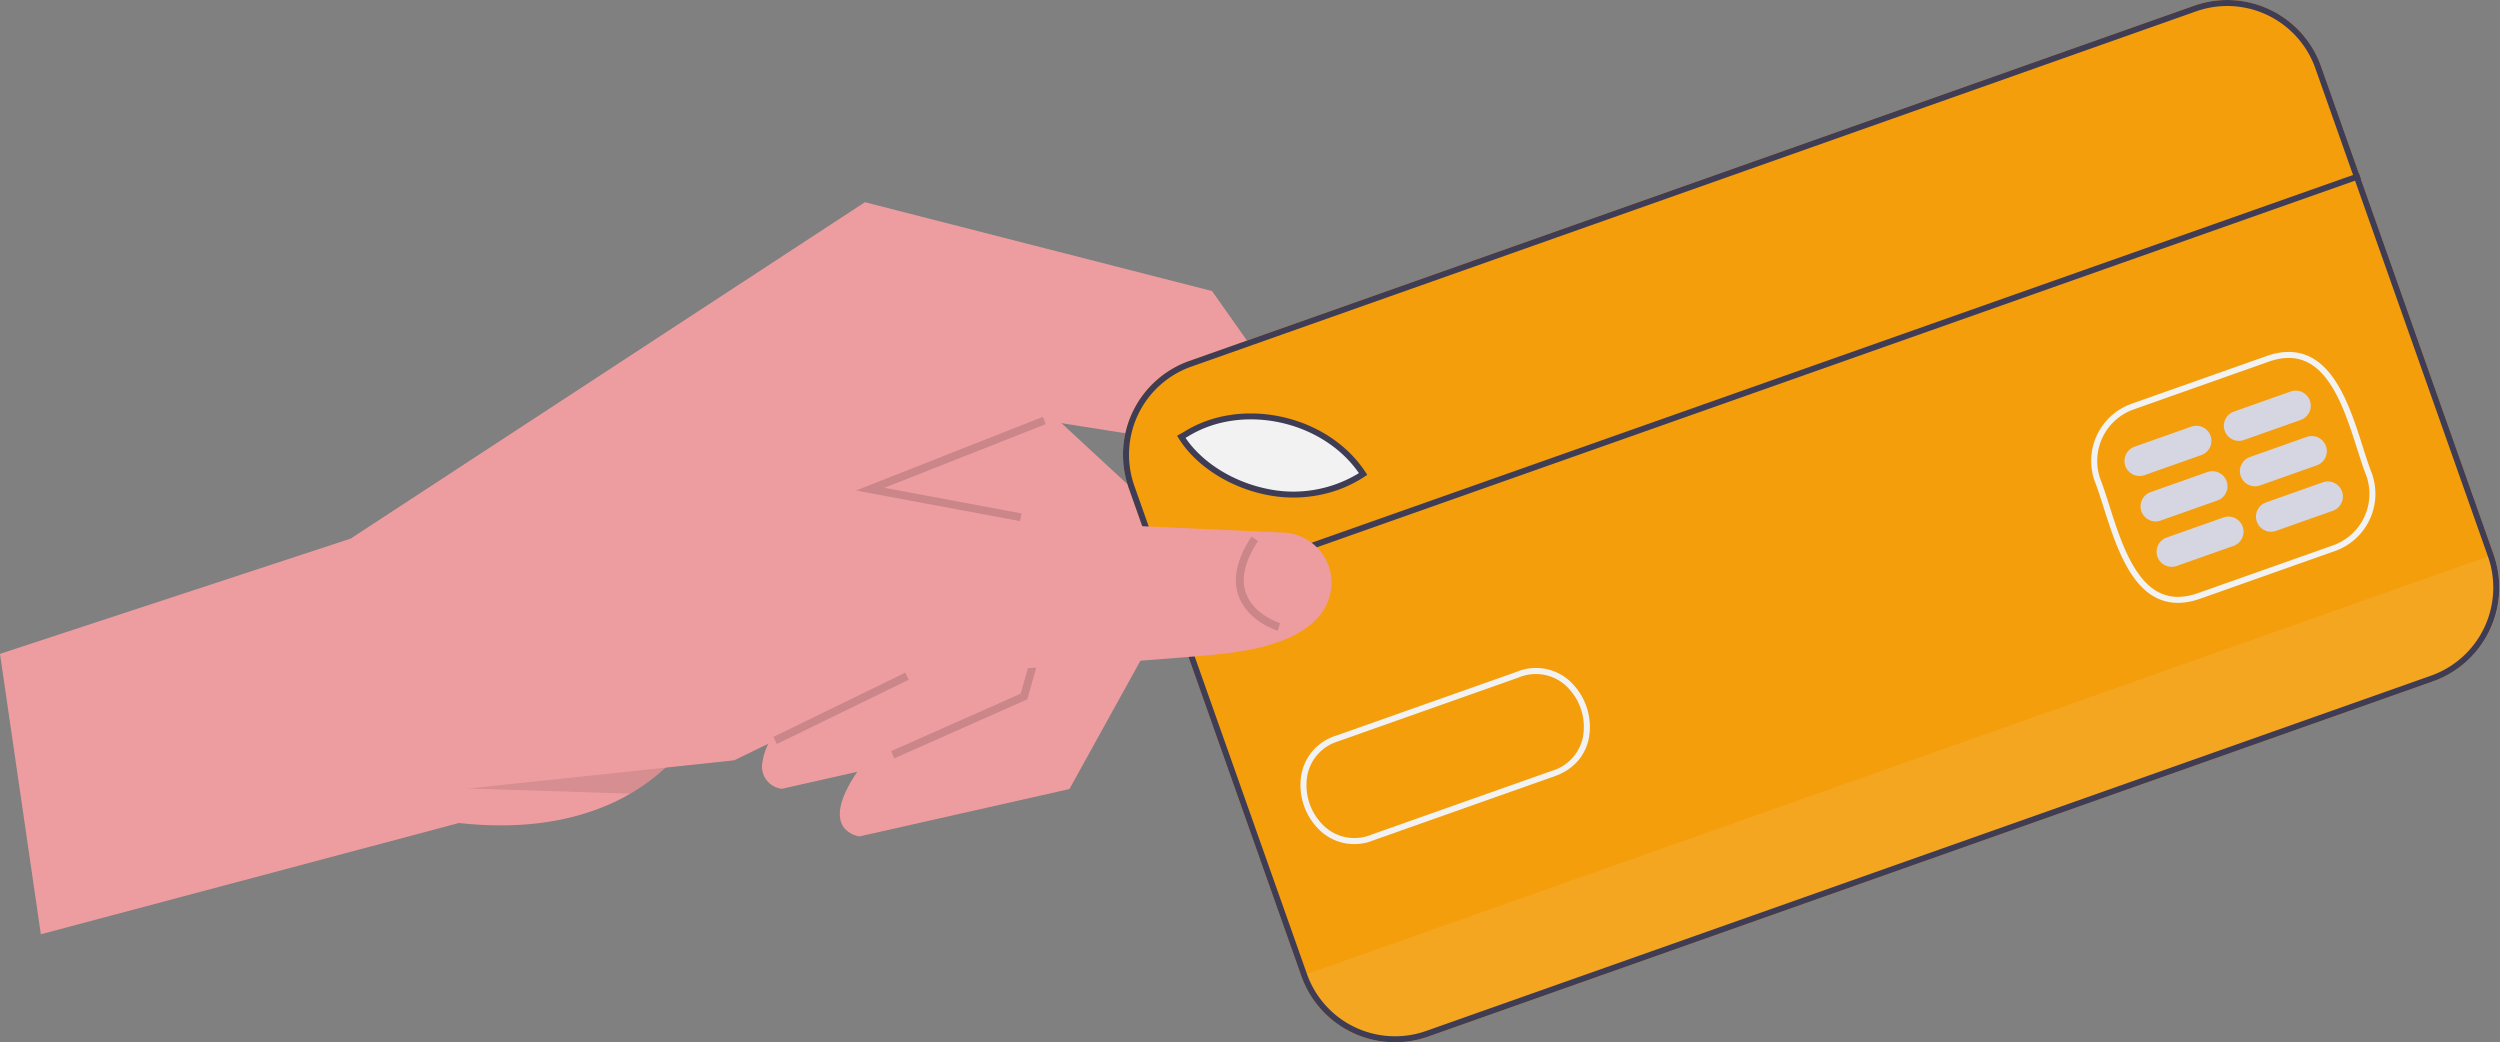 <svg xmlns="http://www.w3.org/2000/svg" width="800.934" height="333.927" viewBox="0 0 800.934 333.927" xmlns:xlink="http://www.w3.org/1999/xlink" role="img" artist="Katerina Limpitsouni" source="https://undraw.co/"><rect x="0" y="0" width="800.934" height="333.927" fill="#808080" stroke="none"/><g transform="translate(-580 -279.587)"><path d="M560.571,562.886l-67.25,15.17s-13.713-1.561-.709-20.707c1.168-1.724,2.554-3.579,4.183-5.594l34.853-17.1-.324-2.3-7.42-52.332-2.869-20.255,21.875-20.336,4.176-3.885L602.6,486.895l-.4.731L579,529.573Z" transform="translate(362.041 -30.509)" fill="#ed9da0"/><path d="M540.812,550.759l-67.25,15.17a7.184,7.184,0,0,1-6.181-8.8,20.14,20.14,0,0,1,1.818-5.63,60.432,60.432,0,0,1,7.837-11.874l34.853-17.1-4.274-30.139-2.128-15.031-1.378-9.718-2.833-20,26.051-24.221L555.7,449.653l27.144,25.115-3.664,6.612-4.368,7.9-20.961,37.91-4.271,7.722Z" transform="translate(356.934 -33.633)" fill="#ed9da0"/><path d="M707.738,549.467s-25.2-1.677-34.623-18.725a30.67,30.67,0,0,1-3.29-18.4l-10.27-20.3-14.617-28.928-37.288-5.888-1.945,1.726-27.038,24.021-8.272,7.35-12.774,11.36-61.946,55.038a46.161,46.161,0,0,1-9.382,11.725A63.143,63.143,0,0,1,475,576.8c-11.82,6.859-29.489,12.191-54.9,9.391L286.164,621.837l-13.09-89.827,112.34-36.936L550.168,387.306l111.218,28.462L712.96,489Z" transform="translate(306.926 -42.936)" fill="#ed9da0"/><g transform="translate(939.775 279.587)"><path d="M747.515,607.591,425.55,721.423a31.871,31.871,0,0,1-40.621-19.4L329.616,545.587a31.871,31.871,0,0,1,19.4-40.621L670.984,391.132a31.871,31.871,0,0,1,40.621,19.4l55.309,156.434a31.871,31.871,0,0,1-19.4,40.621Z" transform="translate(-327.798 -389.314)" fill="#f59e0b"/><path d="M753.576,526.253l.293.828a30.4,30.4,0,0,1-18.535,38.794l-323.576,114.4a30.4,30.4,0,0,1-38.791-18.526l-.293-.828Z" transform="translate(-314.457 -348.601)" fill="#f2f2f2" opacity="0.096"/><path d="M401.012,510.687c-21.342,14.043-48.694,3.475-58.259-11.92l1.526-.867C362.447,486.577,389.428,492.887,401.012,510.687Z" transform="translate(-323.351 -358.718)" fill="#f2f2f2"/><path d="M601.814,555.285c-5.224,1.847-9.926,1.761-13.981-.252-9.163-4.553-13.457-18.051-16.916-28.9-1.006-3.155-1.954-6.136-2.921-8.572l-.014-.038a19.425,19.425,0,0,1,11.771-24.663l43.306-15.311c5.217-1.845,9.915-1.761,13.96.252,9.161,4.546,13.463,18.041,16.921,28.883,1.006,3.162,1.961,6.149,2.93,8.588a19.437,19.437,0,0,1-11.766,24.7Zm-32.02-38.414c.988,2.5,1.945,5.5,2.959,8.678,3.344,10.5,7.507,23.567,15.937,27.756,3.618,1.8,7.7,1.85,12.479.161l43.294-15.307a17.5,17.5,0,0,0,10.606-22.211c-.981-2.465-1.943-5.482-2.962-8.677-3.347-10.495-7.513-23.558-15.94-27.741-3.614-1.795-7.693-1.846-12.464-.16l-43.3,15.31a17.491,17.491,0,0,0-10.6,22.189Z" transform="translate(-256.715 -363.474)" fill="#f2f2f2"/><path d="M392.511,515.985a43.043,43.043,0,0,1-23.661,1.3c-11.47-2.515-21.883-9.366-27.165-17.87l-.529-.853,2.381-1.353c18.442-11.487,46.1-5.259,58.033,13.079l.523.8-.8.528A40.5,40.5,0,0,1,392.511,515.985Zm-48.64-16.745c5.173,7.687,14.8,13.834,25.393,16.16a40.217,40.217,0,0,0,30.148-4.866c-11.676-16.89-37.545-22.493-54.87-11.678Z" transform="translate(-323.827 -358.957)" fill="#3f3d56"/><path d="M394.762,609.576a16.012,16.012,0,0,1-16.282-2.7,20.029,20.029,0,0,1-6.552-18.513A16.069,16.069,0,0,1,383.212,575.9l57.7-20.4a16.1,16.1,0,0,1,16.6,2.611,20.029,20.029,0,0,1,6.54,18.513c-1.139,5.955-5.156,10.341-11.287,12.44l-57.7,20.4ZM383.57,577.819a14.181,14.181,0,0,0-9.749,10.9,18.043,18.043,0,0,0,5.9,16.679,14.193,14.193,0,0,0,14.68,2.254l57.725-20.411a14.211,14.211,0,0,0,10.022-10.979,18.042,18.042,0,0,0-5.9-16.679,14.255,14.255,0,0,0-14.693-2.264l-57.735,20.413-.265.092Z" transform="translate(-314.767 -340.272)" fill="#f2f2f2"/><path d="M599.752,503.836l-18.19,6.432a4.823,4.823,0,1,1-3.216-9.1l18.19-6.432a4.823,4.823,0,1,1,3.216,9.1Z" transform="translate(-254.268 -358.051)" fill="#d6d6e3"/><path d="M603.718,515.054l-18.19,6.432a4.823,4.823,0,0,1-3.216-9.1l18.19-6.432a4.823,4.823,0,0,1,3.216,9.1Z" transform="translate(-253.089 -354.717)" fill="#d6d6e3"/><path d="M607.684,526.271l-18.19,6.432a4.823,4.823,0,0,1-3.216-9.1l18.19-6.432a4.823,4.823,0,1,1,3.216,9.1Z" transform="translate(-251.91 -351.383)" fill="#d6d6e3"/><path d="M624.29,495.161l-18.19,6.432a4.823,4.823,0,1,1-3.216-9.1l18.19-6.432a4.823,4.823,0,0,1,3.216,9.1Z" transform="translate(-246.973 -360.631)" fill="#d6d6e3"/><path d="M628.256,506.378l-18.19,6.432a4.823,4.823,0,1,1-3.216-9.1l18.19-6.432a4.823,4.823,0,0,1,3.216,9.1Z" transform="translate(-245.794 -357.296)" fill="#d6d6e3"/><path d="M632.222,517.595l-18.19,6.431a4.823,4.823,0,1,1-3.216-9.1l18.19-6.432a4.823,4.823,0,1,1,3.216,9.1Z" transform="translate(-244.616 -353.963)" fill="#d6d6e3"/><rect width="404.006" height="1.929" transform="translate(14.952 189.941) rotate(-19.45)" fill="#3f3d56"/><path d="M747.515,607.591,425.55,721.423a31.871,31.871,0,0,1-40.621-19.4L329.616,545.587a31.871,31.871,0,0,1,19.4-40.621L670.984,391.132a31.871,31.871,0,0,1,40.621,19.4l55.309,156.434a31.871,31.871,0,0,1-19.4,40.621ZM349.662,506.781a29.939,29.939,0,0,0-18.227,38.164l55.309,156.434a29.939,29.939,0,0,0,38.163,18.227L746.873,605.771A29.939,29.939,0,0,0,765.1,567.608l-55.31-156.429a29.939,29.939,0,0,0-38.162-18.236Z" transform="translate(-327.798 -389.314)" fill="#3f3d56"/></g><path d="M228.03,216.988l-1.019-2.3,41.507-18.408,9.895-34.713L263.5,149.509l1.581-1.957,16.21,13.106L270.614,198.1Z" transform="translate(638.483 305.543)" opacity="0.15"/><path d="M488.47,541.57l-10.91,5.314-22,2.33a63.145,63.145,0,0,1-11.3,8.35l-19.294-.639-32.587-1.02,110.167-93.938,22.209,5.455S487.441,543.763,488.47,541.57Z" transform="translate(337.662 -23.701)" opacity="0.1"/><path d="M643.046,513.111c-2.892.557-6.062,1.018-9.566,1.371-18.087,1.808-56.32,4.212-59.692,4.381-22.646,1.066-36.884,1.053-36.884,1.053l-47.767,23.257-10.91,5.314-88.433,9.366L509.54,455.746l14.506,3.561,24.552,6.038,27.049,6.65,23.47,1.056,30.37,1.362,24.547,1.1a16.109,16.109,0,0,1,15.543,16.561C669.192,500.174,663.575,509.121,643.046,513.111Z" transform="translate(336.995 -25.304)" fill="#ed9da0"/><path d="M601.316,502.635c-.391-.12-9.614-3.021-12.54-11.139-1.968-5.458-.583-11.844,4.116-18.982l2.1,1.383c-4.235,6.432-5.533,12.062-3.857,16.73,2.488,6.93,10.833,9.576,10.916,9.6Z" transform="translate(388.034 -20.984)" opacity="0.15"/><rect width="47.006" height="2.515" transform="matrix(0.899, -0.438, 0.438, 0.899, 827.774, 515.679)" opacity="0.15"/><path d="M218.073,139.377l59.862-23.609.923,2.34-51.73,20.4,43.964,8.212-.463,2.472Z" transform="translate(636.181 297.355)" opacity="0.15"/></g></svg>